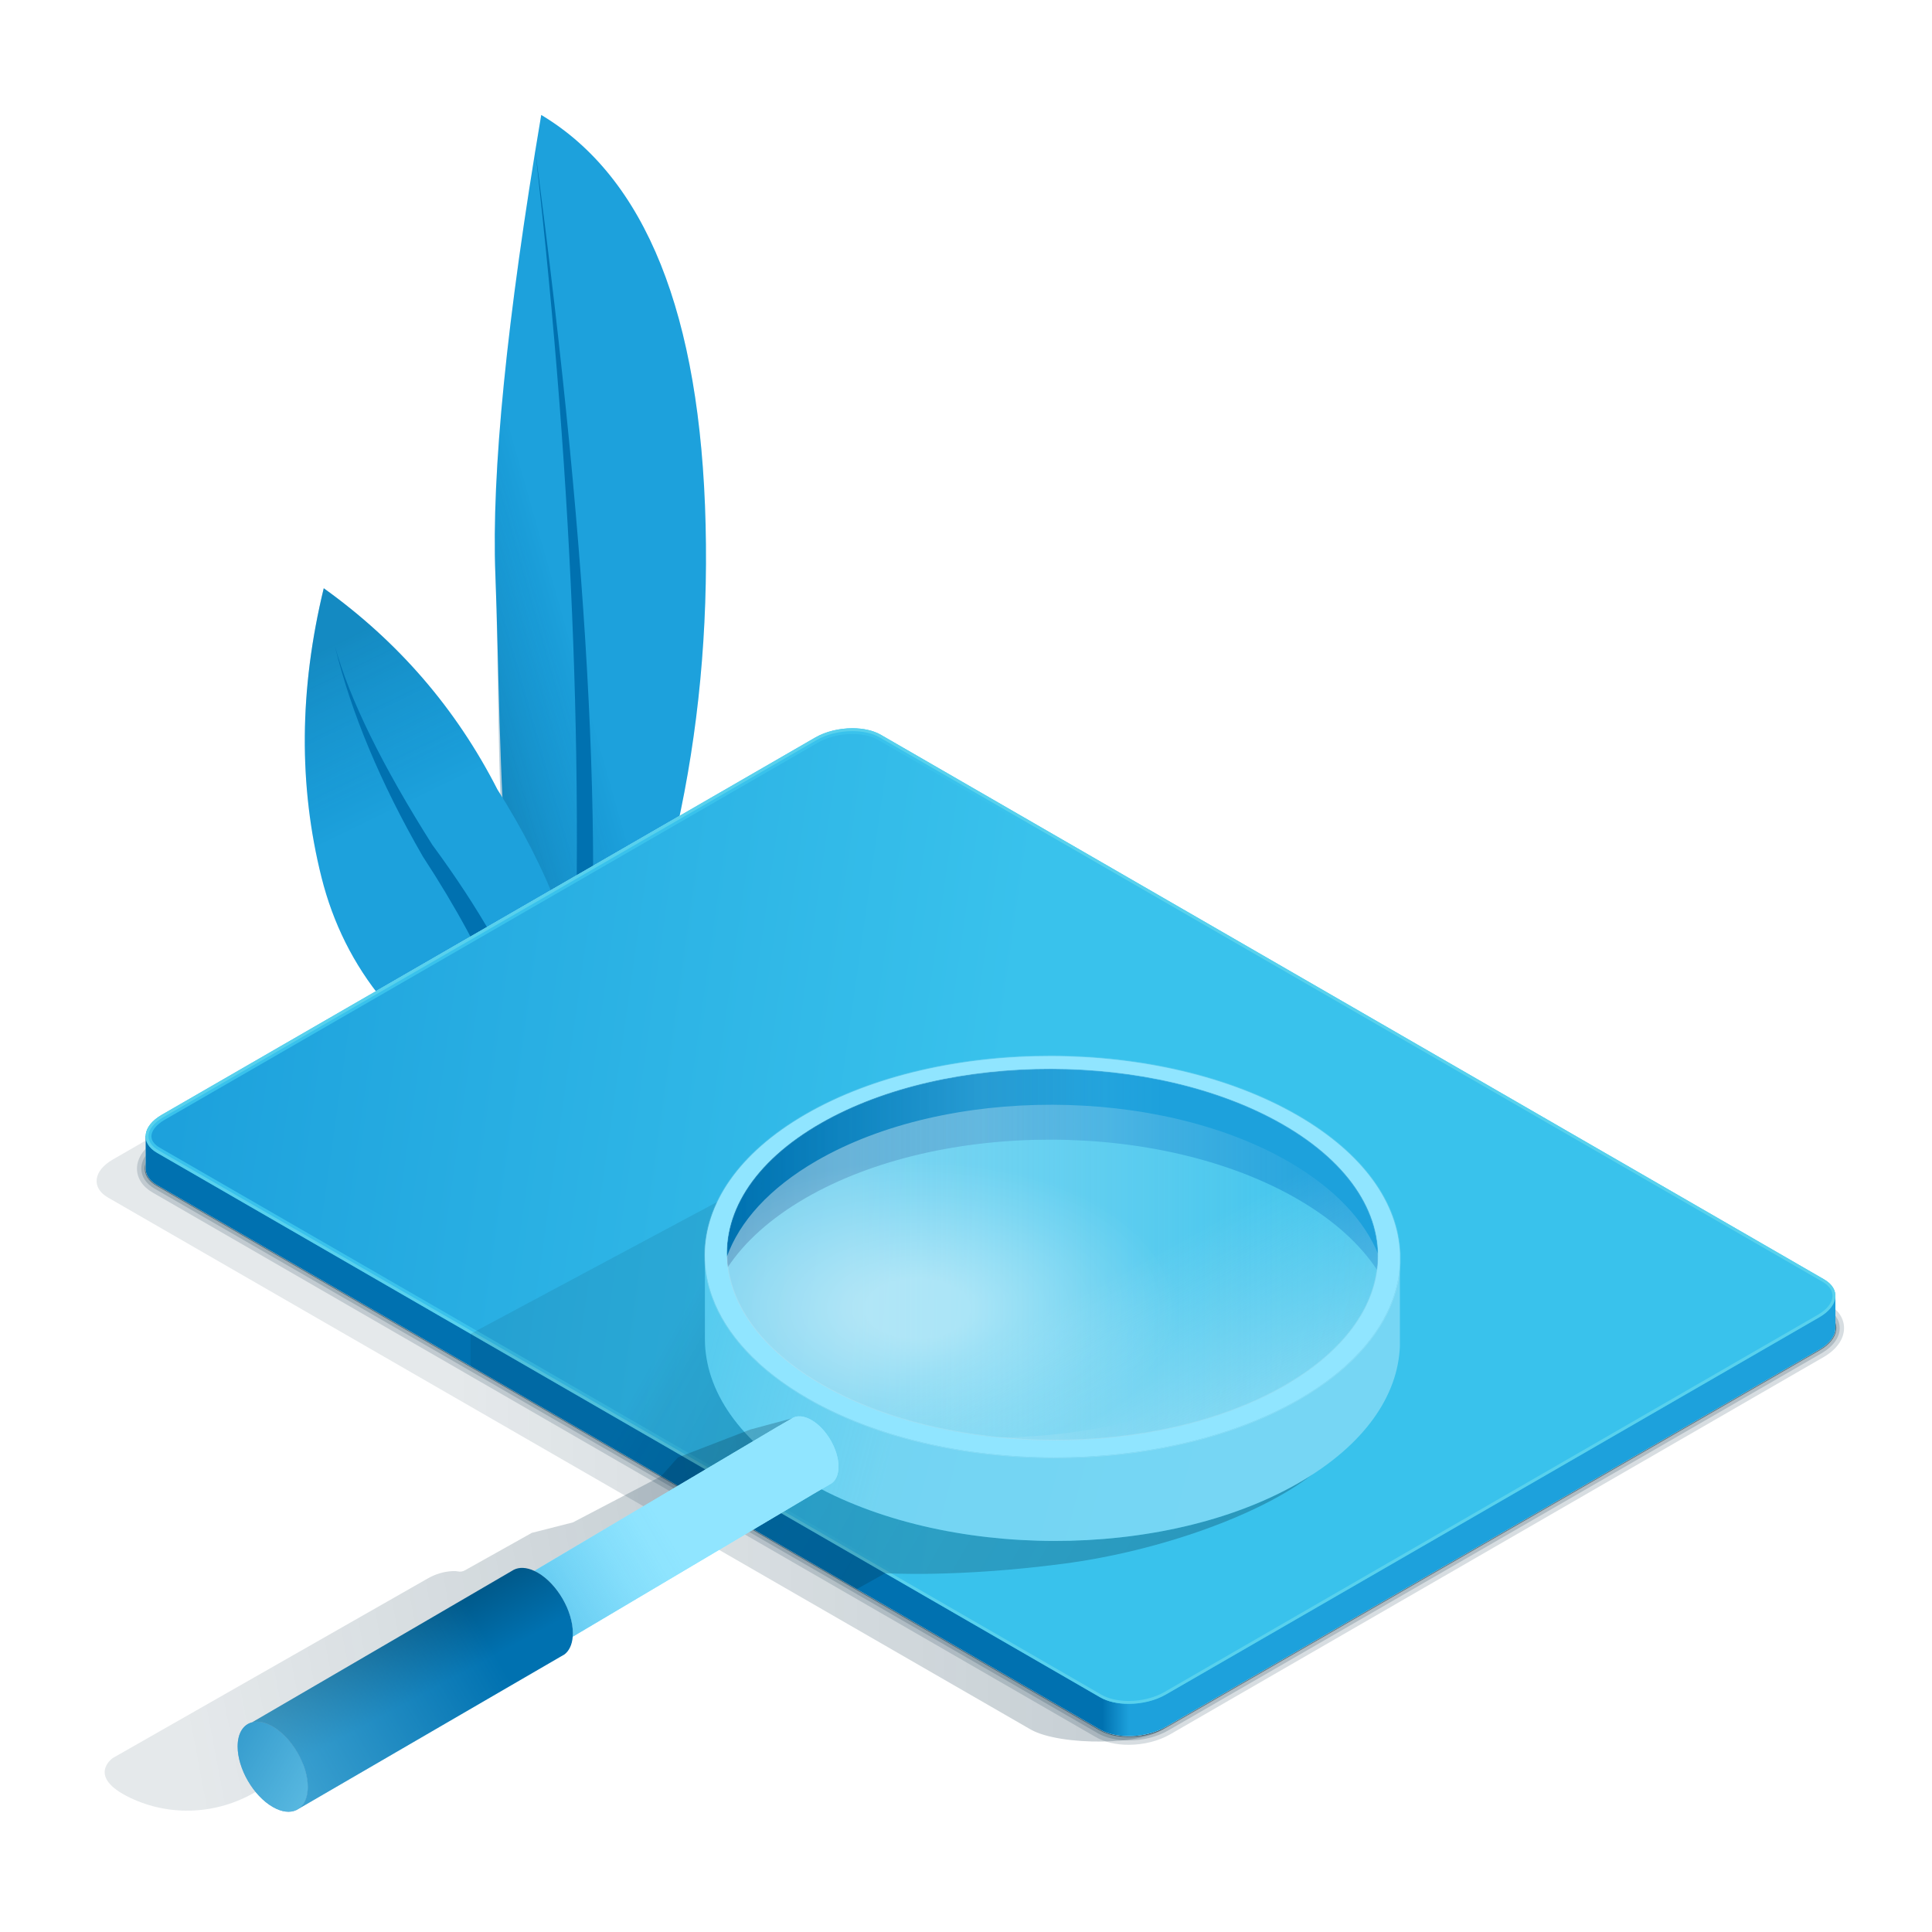 <?xml version="1.0" encoding="UTF-8"?><svg xmlns="http://www.w3.org/2000/svg" xmlns:xlink="http://www.w3.org/1999/xlink" viewBox="0 0 2500 2500"><defs><style>.cls-1{fill:url(#Nueva_muestra_de_degradado_23);}.cls-2{fill:url(#Degradado_sin_nombre_13);}.cls-3{fill:url(#linear-gradient-2);}.cls-4{opacity:.18;}.cls-5{fill:#fff;}.cls-6{fill:#0071b0;}.cls-7{fill:url(#Degradado_sin_nombre_6);}.cls-8{fill:#61cef0;stroke:rgba(250,251,252,.16);stroke-width:1.87px;}.cls-9{filter:url(#AI_DesenfoqueGaussiano_4);}.cls-10{fill:url(#Nueva_muestra_de_degradado_21);}.cls-11{fill:#90e5ff;}.cls-12{fill:url(#Nueva_muestra_de_degradado_27);}.cls-13{fill:url(#Degradado_sin_nombre_11);}.cls-14{fill:url(#Degradado_sin_nombre_5-2);}.cls-15{fill:url(#Degradado_sin_nombre_3);}.cls-16{fill:#00273d;}.cls-17{fill:#39c2ec;}.cls-18{fill:none;opacity:.47;stroke:#00273d;stroke-width:2.33px;}.cls-19{fill:url(#Nueva_muestra_de_degradado_27-2);}.cls-20{fill:url(#Nueva_muestra_de_degradado_24);}.cls-21{opacity:.16;}.cls-22{fill:url(#Degradado_sin_nombre_74);}.cls-23{fill:url(#Degradado_sin_nombre_5);}.cls-24{fill:#58d1ed;}.cls-25{fill:url(#Degradado_sin_nombre_4);}.cls-26{fill:url(#linear-gradient-3);}.cls-27{fill:url(#linear-gradient);}.cls-28{fill:url(#Nueva_muestra_de_degradado_25);}.cls-29{fill:url(#Nueva_muestra_de_degradado_22);}.cls-30{fill:#1da1dc;}.cls-31{fill:url(#linear-gradient-4);}</style><linearGradient id="Nueva_muestra_de_degradado_27" x1="759.93" y1="884.16" x2="621.11" y2="922.36" gradientTransform="translate(-8.45 190.32) rotate(-21.92) scale(1.06 .94) skewX(-20.3)" gradientUnits="userSpaceOnUse"><stop offset="0" stop-color="#1da1dc" stop-opacity=".1"/><stop offset=".02" stop-color="#1695d1" stop-opacity=".1"/><stop offset=".15" stop-color="#0071b0" stop-opacity=".1"/><stop offset=".87" stop-color="#005584" stop-opacity=".3"/></linearGradient><linearGradient id="Nueva_muestra_de_degradado_27-2" x1="601.2" y1="1047.38" x2="587.82" y2="762.83" gradientTransform="translate(-33.62 209.04) rotate(-23.61) scale(1.06 .94) skewX(-20.3)" xlink:href="#Nueva_muestra_de_degradado_27"/><linearGradient id="Degradado_sin_nombre_3" x1="2273.35" y1="1620.96" x2="272.01" y2="1620.96" gradientUnits="userSpaceOnUse"><stop offset=".13" stop-color="#00273d" stop-opacity=".3"/><stop offset=".85" stop-color="#00273d" stop-opacity=".1"/><stop offset=".99" stop-color="#00273d" stop-opacity=".1"/><stop offset="1" stop-color="#00273d" stop-opacity=".1"/></linearGradient><linearGradient id="linear-gradient" x1="1247.31" y1="1858.08" x2="1636.18" y2="1858.08" gradientUnits="userSpaceOnUse"><stop offset="0" stop-color="#0071b0"/><stop offset=".26" stop-color="#0071b0"/><stop offset=".46" stop-color="#0071b0"/><stop offset=".55" stop-color="#1da1dc"/><stop offset=".64" stop-color="#1da1dc"/><stop offset="1" stop-color="#1da1dc"/></linearGradient><linearGradient id="linear-gradient-2" x1="227.93" y1="1424.44" x2="2554.72" y2="1753.7" gradientUnits="userSpaceOnUse"><stop offset="0" stop-color="#1da1dc"/><stop offset=".45" stop-color="#39c2ec"/><stop offset="1" stop-color="#39c2ec"/></linearGradient><filter id="AI_DesenfoqueGaussiano_4"><feGaussianBlur stdDeviation="4"/></filter><linearGradient id="Nueva_muestra_de_degradado_22" x1="166.28" y1="1699.87" x2="919.14" y2="1879.88" gradientTransform="translate(1240.99)" gradientUnits="userSpaceOnUse"><stop offset="0" stop-color="#effafd" stop-opacity=".1"/><stop offset=".01" stop-color="#cdeff9" stop-opacity=".1"/><stop offset=".08" stop-color="#5dcdef" stop-opacity=".1"/><stop offset=".15" stop-color="#39c2ec" stop-opacity=".1"/><stop offset=".87" stop-color="#39c2ec" stop-opacity=".3"/></linearGradient><linearGradient id="Degradado_sin_nombre_4" x1="-358.76" y1="1686.63" x2="502.7" y2="2174.79" gradientTransform="translate(1240.99)" gradientUnits="userSpaceOnUse"><stop offset="0" stop-color="#00273d" stop-opacity=".1"/><stop offset=".05" stop-color="#00273d" stop-opacity=".14"/><stop offset=".22" stop-color="#00273d" stop-opacity=".2"/><stop offset="1" stop-color="#00273d" stop-opacity=".3"/></linearGradient><linearGradient id="linear-gradient-3" x1="333.18" y1="1822.83" x2="-589.95" y2="1583.83" gradientTransform="translate(1240.99)" gradientUnits="userSpaceOnUse"><stop offset="0" stop-color="#d1f6ff" stop-opacity=".4"/><stop offset=".41" stop-color="#cbf0fb" stop-opacity=".4"/><stop offset="1" stop-color="#cbf0fb" stop-opacity="0"/></linearGradient><linearGradient id="Nueva_muestra_de_degradado_24" x1="-300.62" y1="1513.27" x2="542.4" y2="1513.27" gradientTransform="translate(1240.99)" gradientUnits="userSpaceOnUse"><stop offset="0" stop-color="#0071b0"/><stop offset=".58" stop-color="#1da1dc"/><stop offset=".98" stop-color="#1da1dc"/><stop offset="1" stop-color="#1da1dc"/></linearGradient><linearGradient id="linear-gradient-4" x1="-300.62" y1="1513.27" x2="542.4" y2="1513.27" gradientTransform="translate(1240.99)" gradientUnits="userSpaceOnUse"><stop offset="0" stop-color="#39c2ec" stop-opacity="0"/><stop offset=".39" stop-color="#d7f3fb" stop-opacity=".1"/><stop offset=".67" stop-color="#d7f3fb" stop-opacity="0"/><stop offset="1" stop-color="#d7f3fb" stop-opacity="0"/></linearGradient><linearGradient id="Nueva_muestra_de_degradado_23" x1="-300.53" y1="1646.77" x2="542.4" y2="1646.77" gradientTransform="translate(1240.99)" gradientUnits="userSpaceOnUse"><stop offset=".19" stop-color="#effafd" stop-opacity=".4"/><stop offset="1" stop-color="#effafd" stop-opacity="0"/></linearGradient><linearGradient id="Degradado_sin_nombre_13" x1="318.02" y1="1995" x2="142.88" y2="1679.39" gradientTransform="translate(1240.99)" gradientUnits="userSpaceOnUse"><stop offset=".19" stop-color="#effafd" stop-opacity=".4"/><stop offset="1" stop-color="#effafd" stop-opacity="0"/></linearGradient><radialGradient id="Degradado_sin_nombre_74" cx="-52.99" cy="1685.08" fx="-52.99" fy="1685.08" r="335.27" gradientTransform="translate(1240.99 732.73) scale(1 .57)" gradientUnits="userSpaceOnUse"><stop offset=".19" stop-color="#fff" stop-opacity=".4"/><stop offset=".2" stop-color="#fff" stop-opacity=".4"/><stop offset=".75" stop-color="#fff" stop-opacity=".11"/><stop offset="1" stop-color="#fff" stop-opacity="0"/></radialGradient><linearGradient id="Nueva_muestra_de_degradado_25" x1="-1277.25" y1="2216.54" x2="375.69" y2="1904.96" gradientTransform="translate(1240.99)" gradientUnits="userSpaceOnUse"><stop offset="0" stop-color="#00273d" stop-opacity=".1"/><stop offset="0" stop-color="#00273d" stop-opacity=".1"/><stop offset=".15" stop-color="#00273d" stop-opacity=".1"/><stop offset=".87" stop-color="#00273d" stop-opacity=".3"/></linearGradient><linearGradient id="Degradado_sin_nombre_6" x1="-320.44" y1="2012.11" x2="-518.87" y2="1675.38" gradientTransform="translate(1240.99)" gradientUnits="userSpaceOnUse"><stop offset=".11" stop-color="#90e5ff"/><stop offset=".11" stop-color="#90e5ff"/><stop offset=".31" stop-color="#90e5ff"/><stop offset=".51" stop-color="#90e5ff"/><stop offset=".71" stop-color="#90e5ff"/><stop offset=".99" stop-color="#90e5ff"/></linearGradient><linearGradient id="Degradado_sin_nombre_11" x1="-375.43" y1="1986.71" x2="-955.21" y2="2323.16" gradientTransform="translate(1240.99)" gradientUnits="userSpaceOnUse"><stop offset="0" stop-color="#1da1dc" stop-opacity="0"/><stop offset=".05" stop-color="#1da1dc" stop-opacity=".03"/><stop offset=".12" stop-color="#1da1dc" stop-opacity=".11"/><stop offset=".2" stop-color="#1da1dc" stop-opacity=".25"/><stop offset=".29" stop-color="#1da1dc" stop-opacity=".43"/><stop offset=".39" stop-color="#1da1dc" stop-opacity=".67"/><stop offset=".44" stop-color="#1da1dc" stop-opacity=".8"/></linearGradient><linearGradient id="Degradado_sin_nombre_5" x1="-1106.2" y1="2159.1" x2="-752.27" y2="2365.26" gradientTransform="translate(1240.99)" gradientUnits="userSpaceOnUse"><stop offset="0" stop-color="#90e5ff" stop-opacity="0"/><stop offset="1" stop-color="#90e5ff" stop-opacity=".8"/></linearGradient><linearGradient id="Nueva_muestra_de_degradado_21" x1="-738.46" y1="2102.83" x2="-656.36" y2="2255.16" gradientTransform="translate(1240.99)" gradientUnits="userSpaceOnUse"><stop offset="0" stop-color="#005584"/><stop offset=".58" stop-color="#0071b0"/><stop offset=".98" stop-color="#0071b0"/><stop offset="1" stop-color="#0071b0"/></linearGradient><linearGradient id="Degradado_sin_nombre_5-2" x1="-609.77" y1="2124.63" x2="-1132.45" y2="2428.39" xlink:href="#Degradado_sin_nombre_5"/></defs><g id="Plant"><g id="plant_15"><g id="Plant11"><g id="Layer1_8_MEMBER_1_FILL"><path class="cls-30" d="m641.03,743.93c9.03,231.38.21,595.03,103.56,691.24,118.8-231.49,174.95-483.51,168.46-756.06-6.58-272.61-77.48-449.4-212.69-530.35-44.68,264.73-64.46,463.12-59.33,595.18Z"/></g><g id="Layer1_8_MEMBER_1_FILL-2"><path class="cls-12" d="m641.03,743.93c9.03,231.38-10.37,572.62,103.56,691.24,118.8-231.49,174.95-483.51,168.46-756.06-6.58-272.61-77.48-449.4-212.69-530.35-44.68,264.73-64.46,463.12-59.33,595.18Z"/></g><path class="cls-6" d="m744.59,1435.17c2.76-5.37,5.48-10.75,8.17-16.14,32.01-274.31,11.97-682.26-60.1-1223.85,50.36,442.26,65.39,846.78,45.08,1213.55,2.27,8.84,4.56,17.65,6.86,26.44Z"/><g id="Layer1_8_MEMBER_2_FILL"><path class="cls-30" d="m418.93,761.19c-31.72,130.72-32.67,255.5-2.85,374.36,29.9,118.83,105.64,211.26,227.22,277.29,55.74,40.46,86.67,98.14,92.8,173.05,13.15-63.29,27.69-142.27,22.14-248.42-5.45-106.18-50.82-215.31-114.6-315.91-53.3-104.43-128.2-191.22-224.71-260.37Z"/></g><g id="Layer1_8_MEMBER_2_FILL-2"><path class="cls-19" d="m418.93,761.19c-31.72,130.72-32.67,255.5-2.85,374.36,29.9,118.83,105.64,211.26,227.22,277.29,55.74,40.46,86.67,98.14,92.8,173.05,13.15-63.29,27.69-142.27,22.14-248.42-5.45-106.18-50.82-215.31-114.6-315.91-53.3-104.43-128.2-191.22-224.71-260.37Z"/></g><path class="cls-6" d="m410.94,758.62h0l-.12.06.12-.06m149,335.27l.13.37c-65.6-103.6-107.85-189.69-126.75-258.29,20.94,86.06,58.83,176.74,113.67,272.03.09.07.13.15.13.23,86.08,131.52,135.7,250.85,148.88,357.97,10.32,14.98,18.7,31.28,25.15,48.87,11.04-119.63-42.7-260.02-161.22-421.17Z"/></g></g></g><g id="Paper"><g id="Paper-2"><g class="cls-21"><path class="cls-16" d="m1102.97,984.15c13.83,0,27.04,2.79,36.9,8.49l1220.43,704.61c21.78,12.57,19.05,34.54-6.1,49.06l-845.67,488.24c-13.75,7.94-31.37,12.01-48.06,12.01-13.83,0-27.04-2.79-36.9-8.49L203.14,1533.47c-21.78-12.57-19.05-34.54,6.1-49.06l845.67-488.24c13.75-7.94,31.37-12.01,48.06-12.01m0-11.19v11.19-11.19h0c-19.23,0-38.79,4.92-53.66,13.51l-845.66,488.25c-16.78,9.69-26.4,23.33-26.4,37.44,0,12.43,7.21,23.44,20.3,31l1220.42,704.61c11.32,6.53,26.01,9.99,42.5,9.99,19.23,0,38.79-4.92,53.66-13.51l845.66-488.24c16.78-9.69,26.4-23.33,26.4-37.44,0-12.43-7.21-23.44-20.3-31l-1220.43-704.61c-11.32-6.53-26.01-9.99-42.5-9.99h0Z"/></g><g class="cls-4"><path class="cls-16" d="m1102.97,984.15c13.83,0,27.04,2.79,36.9,8.49l1220.43,704.61c21.78,12.57,19.05,34.54-6.1,49.06l-845.67,488.24c-13.75,7.94-31.37,12.01-48.06,12.01-13.83,0-27.04-2.79-36.9-8.49L203.14,1533.47c-21.78-12.57-19.05-34.54,6.1-49.06l845.67-488.24c13.75-7.94,31.37-12.01,48.06-12.01m0-5.6v5.6-5.6h0c-18.28,0-36.82,4.65-50.86,12.76l-845.67,488.24c-15,8.66-23.6,20.54-23.6,32.6,0,10.35,6.22,19.64,17.5,26.15l1220.43,704.61c10.32,5.96,24.42,9.24,39.7,9.24,18.28,0,36.82-4.65,50.86-12.76l845.67-488.25c15-8.66,23.6-20.54,23.6-32.6,0-10.35-6.22-19.64-17.5-26.15l-1220.43-704.61c-10.32-5.96-24.42-9.24-39.7-9.24h0Z"/></g><path class="cls-18" d="m2354.19,1746.31l-845.67,488.25c-25.15,14.52-63.19,16.1-84.97,3.52L203.14,1533.47c-21.78-12.57-19.05-34.54,6.1-49.06l845.67-488.25c25.15-14.52,63.19-16.1,84.97-3.52l1220.43,704.61c21.78,12.57,19.05,34.54-6.1,49.06Z"/><path class="cls-15" d="m2354.19,1746.31l-845.67,488.25c-25.15,24.41-136.37,25.03-174.63,3.52L139.7,1549.59c-21.78-12.57-19.05-34.54,6.1-49.06l845.67-488.25c25.15-14.52,36.96-32.22,58.74-19.64l1310.09,704.61c21.78,12.57,19.05,34.54-6.1,49.06Z"/><path class="cls-16" d="m188.51,1513.85h-.07v-1.69c0,.57.03,1.13.07,1.69Z"/><path class="cls-5" d="m2375,1674.94h-.15c-.69-7.32-5.45-14.23-14.56-19.49l-1220.42-704.61c-21.78-12.57-59.82-11-84.97,3.52l-845.67,488.25c-13.4,7.74-20.37,17.58-20.72,27h-.08s0,42.55,0,42.55c0,.57.03,1.13.07,1.69.63,7.36,5.46,14.32,14.63,19.62l1220.42,704.62c21.78,12.57,59.82,10.99,84.96-3.53l845.67-488.24c14.71-8.5,21.74-19.54,20.69-29.76h.11s0-41.61,0-41.61Z"/><path class="cls-27" d="m2375,1716.57h-.11c1.05,10.21-5.98,21.25-20.69,29.75l-845.67,488.24c-25.14,14.52-63.18,16.09-84.96,3.53L203.14,1533.47c-9.17-5.3-13.99-12.26-14.63-19.62-.05-.56-.07-1.12-.07-1.69v-42.56l2186.56,205.34v41.62Z"/><path class="cls-3" d="m1460.46,2201.04c-13.67,0-26.11-2.84-35.04-7.99L205,1488.43c-8.28-4.78-12.84-11.2-12.84-18.07,0-8.63,6.9-17.57,18.94-24.52l845.67-488.25c12.67-7.31,29.51-11.51,46.2-11.51,13.67,0,26.11,2.84,35.04,7.99l1220.43,704.61c8.28,4.78,12.84,11.2,12.84,18.07,0,8.63-6.9,17.57-18.94,24.52l-845.66,488.24c-12.67,7.32-29.51,11.51-46.2,11.51Z"/><path class="cls-17" d="m1102.97,942.35v7.46s0,0,0,0c13.03,0,24.8,2.66,33.17,7.49l1220.43,704.61c5.01,2.89,10.97,7.81,10.97,14.84s-6.38,15.12-17.07,21.29l-845.67,488.24c-12.12,7-28.28,11.01-44.33,11.01-13.03,0-24.81-2.66-33.17-7.49L206.87,1485.2c-5.01-2.89-10.97-7.81-10.97-14.84s6.38-15.12,17.07-21.29l845.67-488.24c12.12-7,28.28-11.01,44.33-11.01v-7.46m0,0c-16.7,0-34.31,4.07-48.06,12.01l-845.67,488.24c-25.15,14.52-27.88,36.48-6.1,49.06l1220.42,704.61c9.87,5.7,23.07,8.49,36.9,8.49,16.7,0,34.31-4.07,48.06-12.01l845.67-488.24c25.15-14.52,27.88-36.48,6.1-49.06l-1220.43-704.61c-9.87-5.7-23.07-8.49-36.9-8.49h0Z"/><path class="cls-24" d="m1102.97,942.35v3.73h0c13.67,0,26.11,2.84,35.04,7.99l1220.43,704.61c8.28,4.78,12.84,11.2,12.84,18.07,0,8.63-6.9,17.57-18.94,24.52l-845.67,488.25c-12.67,7.32-29.51,11.51-46.2,11.51-13.67,0-26.11-2.84-35.04-7.99L205,1488.43c-8.28-4.78-12.84-11.2-12.84-18.07,0-8.63,6.9-17.57,18.94-24.52l845.67-488.24c12.67-7.31,29.51-11.51,46.2-11.51v-3.73m0,0c-16.7,0-34.31,4.07-48.06,12.01l-845.67,488.24c-25.15,14.52-27.88,36.48-6.1,49.06l1220.42,704.61c9.87,5.7,23.07,8.49,36.9,8.49,16.7,0,34.31-4.07,48.06-12.01l845.67-488.24c25.15-14.52,27.88-36.48,6.1-49.06l-1220.43-704.61c-9.87-5.7-23.07-8.49-36.9-8.49h0Z"/></g></g><g id="MGlass"><g id="M_Glass"><g id="aumento"><g class="cls-9"><path class="cls-29" d="m1787.44,1645.69c-7.34,54.99-47.7,108.67-121.14,150.57-105.69,60.3-254.1,81.5-390.51,63.73,117.99,1.57,236.55-23.51,326.26-75.31,94.29-54.44,137.48-127.28,129.66-198.8,23.4,18.75,41.98,38.88,55.73,59.81Z"/></g><path class="cls-25" d="m1375.93,2023.47c-138.27,18.15-230.46,12.25-230.46,12.25l-36.77,20.57-499.72-288.52v-41.8l370.42-198.15-9.87,46.01-46.5,53.7,28.32,77.61,48.72,96.9,161.21,83.87,401.64,59.76c7.44,1.21,150.91-49.92,133.31-36.31-64.24,49.66-193,97.4-320.29,114.11Z"/><path class="cls-17" d="m1811.45,1633.93v108.06c-2.45,64.18-45.91,127.79-130.45,176.61-174.98,101.02-459.72,100.42-635.97-1.34-88.55-51.13-132.87-118.05-132.87-184.81v-108.06c0,18.12,3.26,36.25,9.8,54.08,17.51,47.84,58.55,93.48,123.07,130.73,176.25,101.75,460.98,102.36,635.97,1.34,63.22-36.51,103.46-81.28,120.75-128.38,5.85-15.89,9.07-32.04,9.69-48.23Z"/><path class="cls-26" d="m1811.45,1633.93v108.06c-2.45,64.18-45.91,127.79-130.45,176.61-174.98,101.02-459.72,100.42-635.97-1.34-88.55-51.13-132.87-118.05-132.87-184.81v-108.06c0,18.12,3.26,36.25,9.8,54.08,17.51,47.84,58.55,93.48,123.07,130.73,176.25,101.75,460.98,102.36,635.97,1.34,63.22-36.51,103.46-81.28,120.75-128.38,5.85-15.89,9.07-32.04,9.69-48.23Z"/><path class="cls-20" d="m1782.17,1643.61c-22.07-33.58-56.57-65.11-103.48-92.19-176.26-101.77-460.98-102.36-635.97-1.34-45.73,26.41-79.44,57.12-101.13,89.93-8.96-67.25,31.38-136.06,121.14-187.28,164.01-93.59,430.9-93.01,596.11,1.27,91.22,52.07,132.39,121.81,123.33,189.6Z"/><path class="cls-31" d="m1782.17,1643.61c-22.07-33.58-56.57-65.11-103.48-92.19-176.26-101.77-460.98-102.36-635.97-1.34-45.73,26.41-79.44,57.12-101.13,89.93-8.96-67.25,31.38-136.06,121.14-187.28,164.01-93.59,430.9-93.01,596.11,1.27,91.22,52.07,132.39,121.81,123.33,189.6Z"/><path class="cls-8" d="m1678.69,1443.37c-176.26-101.77-460.98-102.36-635.97-1.34-87.08,50.26-130.56,116.22-130.56,182.36,0,18.12,3.26,36.25,9.8,54.08,17.51,47.84,58.55,93.48,123.07,130.73,176.25,101.75,460.98,102.36,635.97,1.34,63.22-36.51,103.46-81.28,120.75-128.38,5.85-15.89,9.07-32.04,9.69-48.23v-11.56c-2.49-64.82-46.78-129.37-132.76-179Zm103.48,200.25c-7.34,54.97-47.69,108.67-121.14,150.57-164,93.58-430.89,93.01-596.11-1.28-74.78-42.68-115.92-97.24-123.33-152.87h0c-8.96-67.27,31.38-136.08,121.14-187.29,164.01-93.59,430.9-93.01,596.11,1.27,91.22,52.07,132.39,121.81,123.33,189.6Z"/><path class="cls-11" d="m1678.69,1443.37c-176.26-101.77-460.98-102.36-635.97-1.34-87.08,50.26-130.56,116.22-130.56,182.36,0,18.12,3.26,36.25,9.8,54.08,17.51,47.84,58.55,93.48,123.07,130.73,176.25,101.75,460.98,102.36,635.97,1.34,63.22-36.51,103.46-81.28,120.75-128.38,5.85-15.89,9.07-32.04,9.69-48.23v-11.56c-2.49-64.82-46.78-129.37-132.76-179Zm103.48,200.25c-7.34,54.97-47.69,108.67-121.14,150.57-164,93.58-430.89,93.01-596.11-1.28-74.78-42.68-115.92-97.24-123.33-152.87h0c-8.96-67.27,31.38-136.08,121.14-187.29,164.01-93.59,430.9-93.01,596.11,1.27,91.22,52.07,132.39,121.81,123.33,189.6Z"/><path class="cls-1" d="m1783.36,1622.82c.12,6.94-.28,13.88-1.2,20.79-7.34,54.97-47.69,108.67-121.14,150.57-164,93.58-430.89,93.01-596.11-1.28-74.78-42.68-115.92-97.24-123.33-152.87h0c-.59-4.5-.98-9-1.13-13.49,16.33-45.72,55.14-89.23,116.44-124.62,168-96.99,441.37-96.43,610.59,1.28,59.28,34.23,97.91,75.83,115.87,119.62Z"/><path class="cls-2" d="m1783.36,1622.82c.12,6.94-.28,13.88-1.2,20.79-7.34,54.97-47.69,108.67-121.14,150.57-164,93.58-430.89,93.01-596.11-1.28-74.78-42.68-115.92-97.24-123.33-152.87h0c-.59-4.5-.98-9-1.13-13.49,16.33-45.72,55.14-89.23,116.44-124.62,168-96.99,441.37-96.43,610.59,1.28,59.28,34.23,97.91,75.83,115.87,119.62Z"/><path class="cls-22" d="m1783.36,1622.82c.12,6.94-.28,13.88-1.2,20.79-7.34,54.97-47.69,108.67-121.14,150.57-164,93.58-430.89,93.01-596.11-1.28-74.78-42.68-115.92-97.24-123.33-152.87h0c-.59-4.5-.98-9-1.13-13.49,16.33-45.72,55.14-89.23,116.44-124.62,168-96.99,441.37-96.43,610.59,1.28,59.28,34.23,97.91,75.83,115.87,119.62Z"/><path class="cls-28" d="m1034.56,1832.71l-63.64,17.07-93.65,36.14-21.78,24.29-114.17,59.77-53.17,13.54-86.62,48.51c-2.7,1.51-5.88,2.07-8.9,1.36-1.46-.35-3.76-.53-7.35-.36-11.09.55-21.86,3.85-31.5,9.34l-408.03,232.65s-34.59,24.11,23.1,51.51c51.88,24.64,112.72,21.31,162.14-7.95l713.94-411.69-10.36-74.2Z"/></g><g id="Magno_Lupa"><path class="cls-11" d="m1085.02,1897.83c0,10.48-3.51,17.99-9.25,21.81l-1.94,1.13-19.33,11.21-313.39,185.88c.14-1.47.19-2.99.19-4.56,0-28.73-20.32-63.76-45.38-78.23-1.51-.87-3.02-1.65-4.49-2.34l313.39-185.77,18.75-10.86,3.22-1.87c6.17-2.74,14.3-1.86,23.23,3.29,19.33,11.15,35,38.15,35,60.31Z"/><path class="cls-7" d="m1085.02,1897.83c0,10.48-3.51,17.99-9.25,21.81l-1.94,1.13-19.33,11.21-313.39,185.88c.14-1.47.19-2.99.19-4.56,0-28.73-20.32-63.76-45.38-78.23-1.51-.87-3.02-1.65-4.49-2.34l313.39-185.77,18.75-10.86,3.22-1.87c6.17-2.74,14.3-1.86,23.23,3.29,19.33,11.15,35,38.15,35,60.31Z"/><path class="cls-13" d="m1085.02,1897.83c0,10.48-3.51,17.99-9.25,21.81l-1.94,1.13-19.33,11.21-313.39,185.88c.14-1.47.19-2.99.19-4.56,0-28.73-20.32-63.76-45.38-78.23-1.51-.87-3.02-1.65-4.49-2.34l313.39-185.77,18.75-10.86,3.22-1.87c6.17-2.74,14.3-1.86,23.23,3.29,19.33,11.15,35,38.15,35,60.31Z"/><path class="cls-6" d="m398.27,2312.34c0,13.34-4.38,22.98-11.58,28.02l-.07.04-3.03,1.76c-8.08,3.85-18.86,2.84-30.71-4.01-25.06-14.47-45.38-49.49-45.38-78.21,0-17.46,7.49-28.57,19-31.35h.03c7.42-1.83,16.52-.15,26.35,5.52,25.07,14.47,45.39,49.49,45.39,78.23Z"/><path class="cls-23" d="m398.27,2312.34c0,13.34-4.38,22.98-11.58,28.02l-.07.04-3.03,1.76c-8.08,3.85-18.86,2.84-30.71-4.01-25.06-14.47-45.38-49.49-45.38-78.21,0-17.46,7.49-28.57,19-31.35h.03c7.42-1.83,16.52-.15,26.35,5.52,25.07,14.47,45.39,49.49,45.39,78.23Z"/><path class="cls-10" d="m741.3,2113.3c0,1.57-.06,3.08-.19,4.56-.84,10.57-4.72,18.39-10.68,22.94l-4.71,2.74h-.03s-338.99,196.82-338.99,196.82c7.2-5.04,11.58-14.68,11.58-28.02,0-28.73-20.32-63.76-45.39-78.23-9.83-5.67-18.93-7.35-26.35-5.53l335.78-195.83h.01s2.53-1.49,2.53-1.49c7.09-3.57,16.34-3.29,26.57,1.47,1.47.69,2.97,1.47,4.49,2.34,25.06,14.47,45.38,49.49,45.38,78.23Z"/><path class="cls-14" d="m741.3,2113.3c0,1.57-.06,3.08-.19,4.56-.84,10.57-4.72,18.39-10.68,22.94l-4.71,2.74h-.03s-338.99,196.82-338.99,196.82c7.2-5.04,11.58-14.68,11.58-28.02,0-28.73-20.32-63.76-45.39-78.23-9.83-5.67-18.93-7.35-26.35-5.53l335.78-195.83h.01s2.53-1.49,2.53-1.49c7.09-3.57,16.34-3.29,26.57,1.47,1.47.69,2.97,1.47,4.49,2.34,25.06,14.47,45.38,49.49,45.38,78.23Z"/></g></g></g></svg>